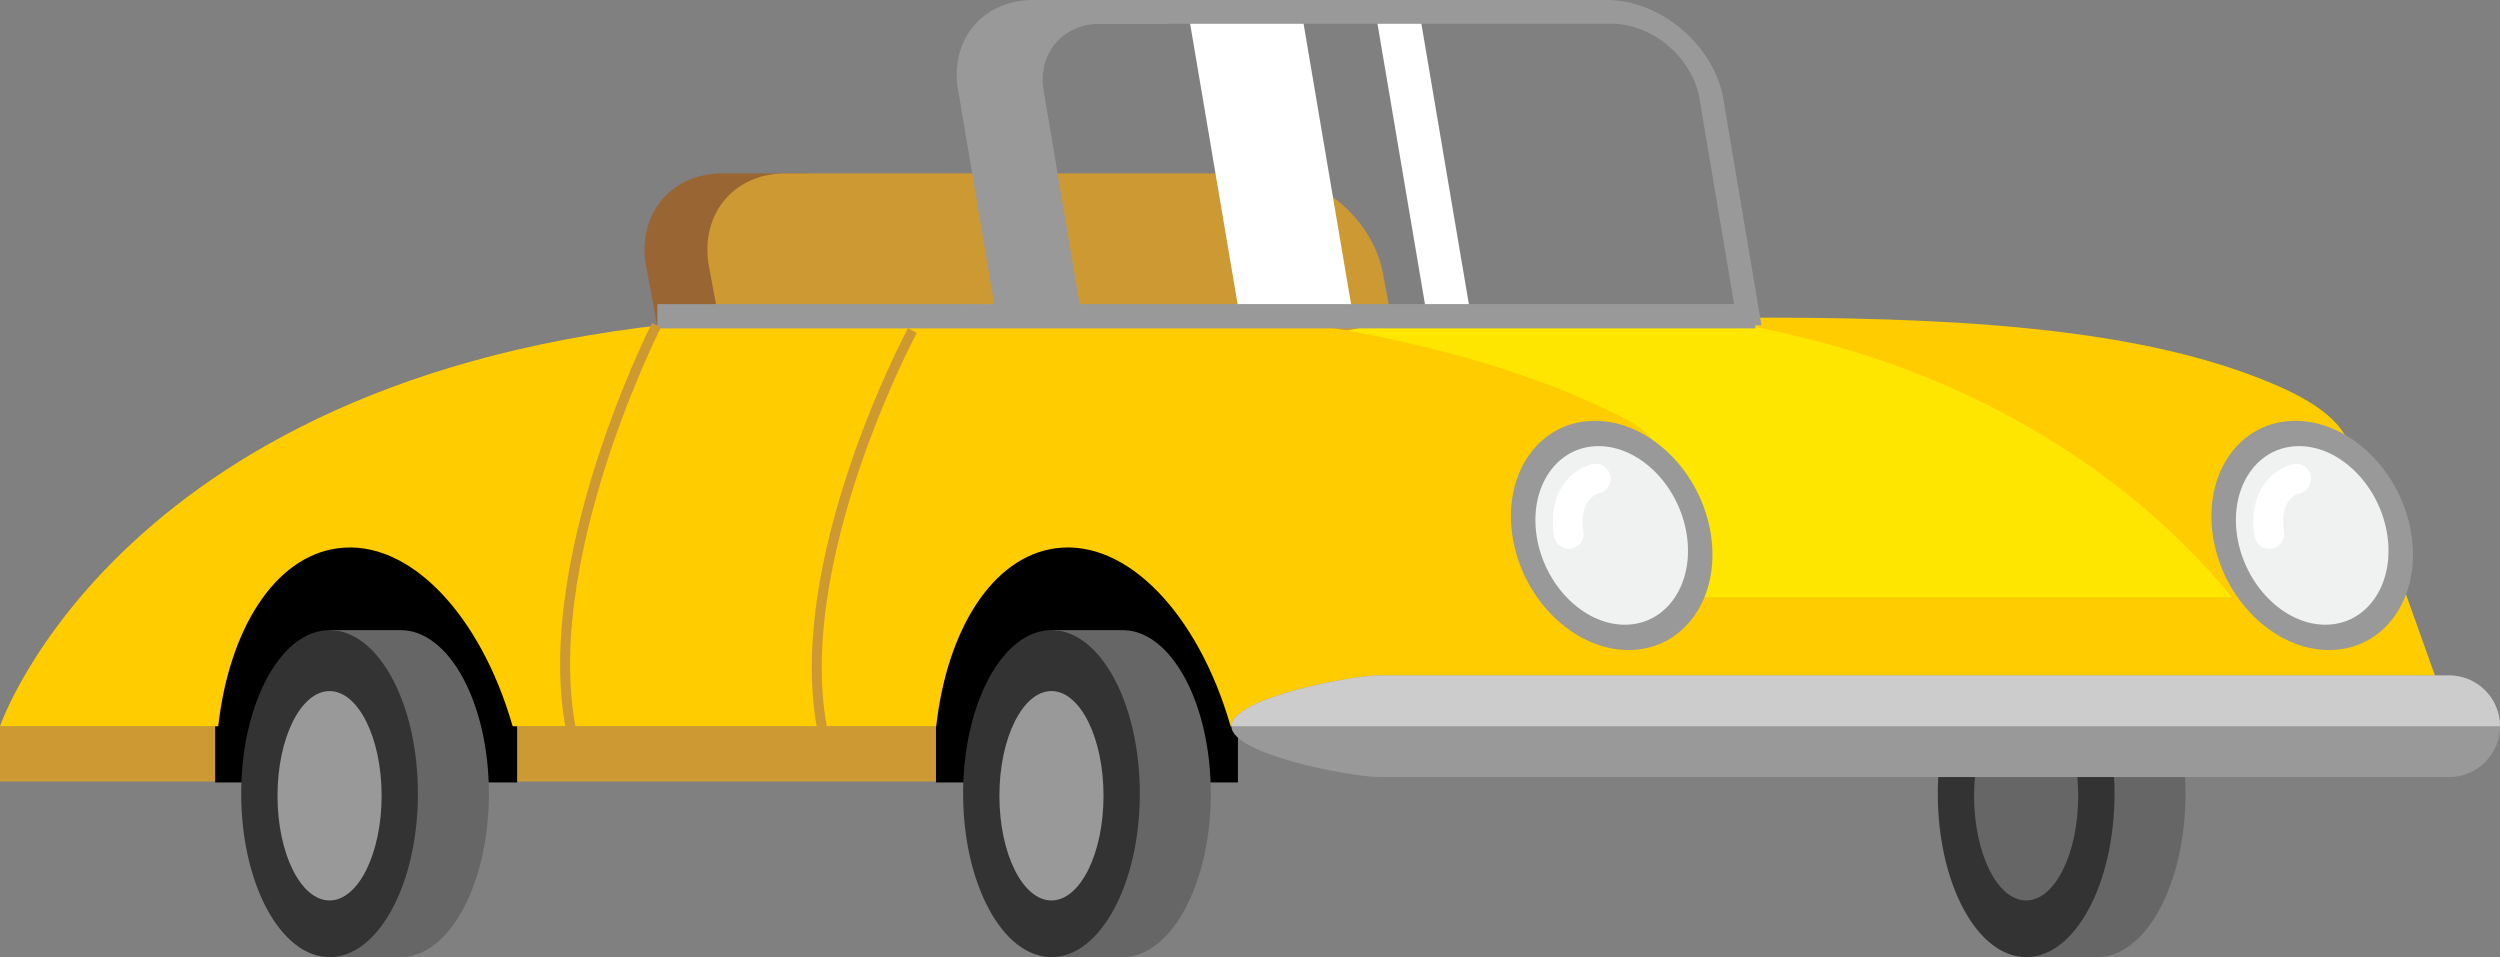 <?xml version="1.0" encoding="utf-8"?>
<!-- Generator: Adobe Illustrator 17.0.0, SVG Export Plug-In . SVG Version: 6.00 Build 0)  -->
<!DOCTYPE svg PUBLIC "-//W3C//DTD SVG 1.1//EN" "http://www.w3.org/Graphics/SVG/1.1/DTD/svg11.dtd">
<svg version="1.1" id="Слой_1" xmlns="http://www.w3.org/2000/svg" xmlns:xlink="http://www.w3.org/1999/xlink" x="0px" y="0px"
	 width="251.355px" height="96.231px" viewBox="0 0 251.355 96.231" enable-background="new 0 0 251.355 96.231"
	 xml:space="preserve">
<rect x="0" y="0" width="251.355" height="96.231" fill="#808080" stroke="none"/>
<g>
	<g>
		<path fill="#666666" d="M219.734,79.793c0,9.078-3.977,16.438-8.883,16.438c-1.682,0.002-7.137,0-7.137,0
			s-1.747-10.469-1.747-16.438c0-6.938,1.747-16.438,1.747-16.438s5.979-0.002,7.137,0
			C215.757,63.355,219.734,70.715,219.734,79.793z"/>
		<ellipse fill="#333333" cx="203.714" cy="79.793" rx="8.884" ry="16.438"/>
		<ellipse fill="#666666" cx="203.713" cy="80.008" rx="5.234" ry="10.525"/>
	</g>
	<rect x="0" y="73.02" fill="#CC9933" width="123.173" height="5.557"/>
	<g>
		<path fill="#996633" d="M72.659,17.434h8.571l5.229,2.44h-7.861c-4.034,0-6.597,3.281-5.715,7.316l3.976,21.41h-7.844
			l-3.977-21.41C63.859,21.801,67.271,17.434,72.659,17.434z"/>
		<path fill="#CC9933" d="M78.976,17.434H127.1c5.388,0,10.71,4.367,11.889,9.756l3.977,21.41h-2.438H77.77h-2.438l-3.976-21.41
			C70.177,21.801,73.588,17.434,78.976,17.434z"/>
	</g>
	<path fill="#FFCC00" d="M65.783,69.854c0.001,0-8.237-37.918,111.712-37.918c23.333,0,39.678,1.684,51.626,6.91
		c11.948,5.229,5.624,10.817,5.624,10.817l5.52,5.5l5.241,14.691H65.783z"/>
	<path fill="#FFE600" d="M226.867,63.477c0,0-19.568-32.52-71.283-32.52c-42,0-102.239,36.561-103.59,37.053l177.339,1.844
		L226.867,63.477z"/>
	<polygon fill="#FFCC00" points="243.879,68.182 139.672,68.182 171.149,60.043 241.961,60.043 	"/>
	<g>
		<path fill="#999999" d="M222.485,53.832c0.936,6.365,6.165,11.525,11.682,11.525c5.517,0,9.23-5.16,8.295-11.525
			c-0.936-6.367-6.165-11.523-11.682-11.523S221.549,47.465,222.485,53.832z"/>
		<path fill="#F0F1F1" d="M233.794,62.811c4.167,0,6.964-4.027,6.237-8.979c-0.728-4.951-4.709-8.979-8.877-8.979
			c-4.167,0-6.965,4.027-6.237,8.979C225.644,58.783,229.626,62.811,233.794,62.811z"/>
		<path fill="none" stroke="#FFFFFF" stroke-width="3" stroke-linecap="round" stroke-miterlimit="10" d="M230.863,48.129
			c0,0-3.414,0.723-2.707,5.541"/>
	</g>
	<rect x="21.635" y="48.965" width="30.359" height="29.703"/>
	<rect x="94.105" y="48.965" width="30.359" height="29.703"/>
	<path fill="#FFCC00" d="M33.953,55.125c7.201-0.965,14.378,6.688,17.589,17.895h42.588c1.088-9.719,5.655-17.043,12.01-17.895
		c7.201-0.965,14.378,6.688,17.589,17.895h51.031l-4.456-11.475c0,0,0.686-15.371-6.5-19.209
		c-11.395-6.08-31.663-11.783-60.284-11.783c-15.63,0-27.888,1.383-27.888,1.383C12.832,35.191,0,73.02,0,73.02h21.943
		C23.031,63.301,27.598,55.977,33.953,55.125z"/>
	<g>
		<path fill="#999999" d="M152.055,53.832c0.936,6.365,6.166,11.525,11.682,11.525c5.516,0,9.23-5.16,8.294-11.525
			c-0.936-6.367-6.166-11.523-11.682-11.523C154.833,42.309,151.119,47.465,152.055,53.832z"/>
		<path fill="#F0F1F1" d="M163.363,62.811c4.166,0,6.965-4.027,6.237-8.979c-0.727-4.951-4.709-8.979-8.876-8.979
			c-4.166,0-6.964,4.027-6.237,8.979C155.214,58.783,159.196,62.811,163.363,62.811z"/>
		<path fill="none" stroke="#FFFFFF" stroke-width="3" stroke-linecap="round" stroke-miterlimit="10" d="M160.433,48.129
			c0,0-3.415,0.723-2.707,5.541"/>
	</g>
	<g>
		<path fill="#999999" d="M123.808,73.02c0,2.818,12.041,5.105,14.862,5.105h107.576c2.82,0,5.108-2.287,5.108-5.105l0,0
			c0-2.822-2.288-5.109-5.108-5.109H138.67C135.849,67.91,123.808,70.197,123.808,73.02L123.808,73.02z"/>
		<path fill="#CCCCCC" d="M251.355,73.02L251.355,73.02c0-2.822-2.288-5.109-5.108-5.109H138.67c-2.821,0-14.862,2.287-14.862,5.109
			l0,0"/>
	</g>
	<polygon fill="#FFFFFF" points="124.822,32.879 136.228,32.879 130.997,1.988 119.591,1.988 	"/>
	<polygon fill="#FFFFFF" points="143.658,32.879 148.072,32.879 142.841,1.988 138.428,1.988 	"/>
	<g>
		<path fill="#999999" d="M110.09,0h51.446c5.286,0,10.508,4.285,11.665,9.568l3.9,23.127h-2.392l-3.9-23.127
			c-0.865-3.957-4.789-7.176-8.747-7.176h-51.447c-3.958,0-6.473,3.219-5.607,7.176l3.9,23.127h-2.393l-3.9-23.127
			C101.458,4.285,104.805,0,110.09,0z"/>
		<path fill="#999999" d="M103.893,0h8.409l5.13,2.393h-7.712c-3.958,0-6.472,3.219-5.606,7.176l3.899,23.127h-7.694l-3.9-23.127
			C95.261,4.285,98.608,0,103.893,0z"/>
		<polygon fill="#999999" points="66.095,33.016 87.374,33.016 176.492,33.016 176.492,30.574 66.095,30.574 		"/>
	</g>
	<g>
		<path fill="#666666" d="M49.155,79.793c0,9.078-3.977,16.438-8.883,16.438c-1.681,0.002-7.137,0-7.137,0
			s-1.748-10.469-1.748-16.438c0-6.938,1.748-16.438,1.748-16.438s5.979-0.002,7.137,0C45.178,63.355,49.155,70.715,49.155,79.793z"
			/>
		<ellipse fill="#333333" cx="33.135" cy="79.793" rx="8.884" ry="16.438"/>
		<ellipse fill="#999999" cx="33.135" cy="80.008" rx="5.234" ry="10.525"/>
	</g>
	<g>
		<path fill="#666666" d="M121.737,79.793c0,9.078-3.977,16.438-8.883,16.438c-1.681,0.002-7.137,0-7.137,0
			s-1.747-10.469-1.747-16.438c0-6.938,1.747-16.438,1.747-16.438s5.979-0.002,7.137,0C117.76,63.355,121.737,70.715,121.737,79.793
			z"/>
		<ellipse fill="#333333" cx="105.717" cy="79.793" rx="8.884" ry="16.438"/>
		<ellipse fill="#999999" cx="105.716" cy="80.008" rx="5.234" ry="10.525"/>
	</g>
	<path fill="none" stroke="#CC9933" stroke-miterlimit="10" d="M66.001,32.695c0,0-13.488,26.525-7.771,43.834"/>
	<path fill="none" stroke="#CC9933" stroke-miterlimit="10" d="M91.736,33.229c0,0-13.958,25.992-8.241,43.301"/>
</g>
</svg>
